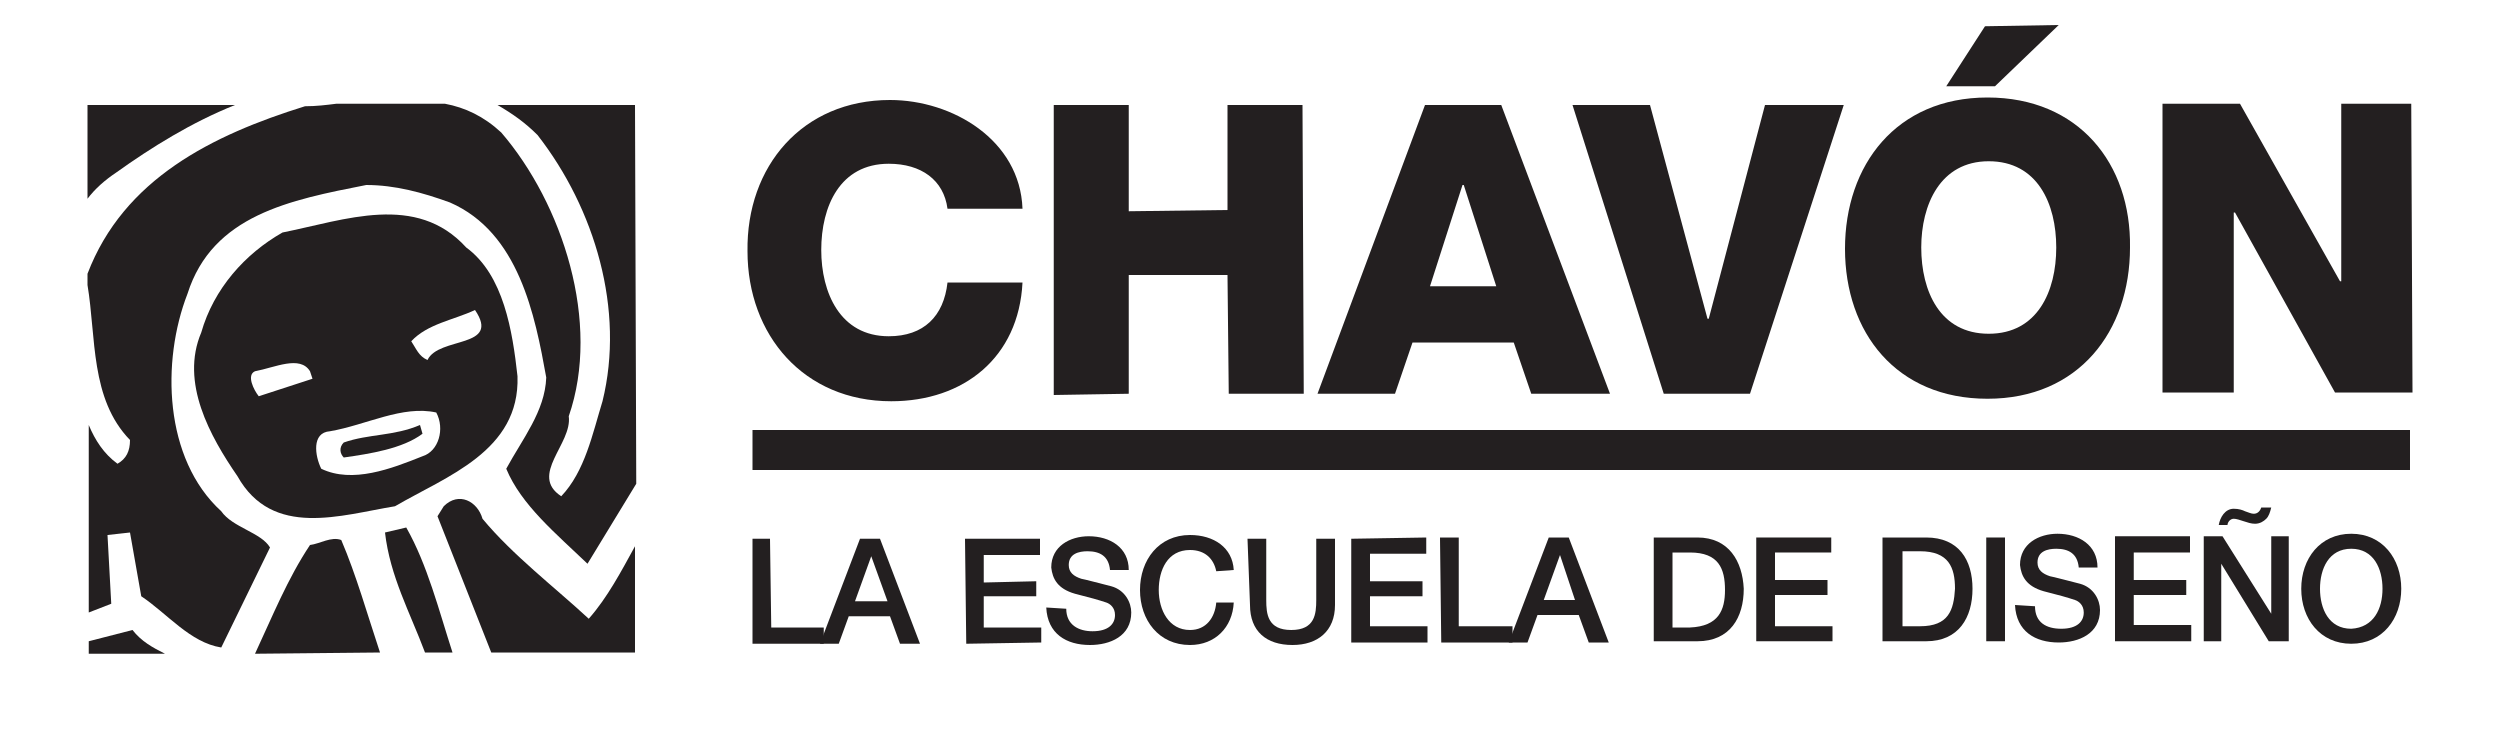 <?xml version="1.0" encoding="utf-8"?>
<!-- Generator: Adobe Illustrator 18.1.0, SVG Export Plug-In . SVG Version: 6.00 Build 0)  -->
<svg version="1.1" id="Layer_1" xmlns="http://www.w3.org/2000/svg" xmlns:xlink="http://www.w3.org/1999/xlink" x="0px" y="0px"
	 width="200px" height="59px" viewBox="0 0 200 59" enable-background="new 0 0 200 59" xml:space="preserve">
<g>
	<g>
		<path fill="#231F20" d="M38.6,41.5c-0.4-1.4-1.9-2.2-3.1-1l-0.5,0.8l4.3,10.9l11.5,0l0-8.5c-1.1,2-2.2,4.1-3.7,5.8
			C44.4,47,41,44.4,38.6,41.5z"/>
		<path fill="#231F20" d="M30.8,42.6c0.4,3.5,2,6.4,3.2,9.6l2.2,0c-1.1-3.4-2-7-3.7-10L30.8,42.6z"/>
		<path fill="#231F20" d="M7,15.9c0.6-0.8,1.4-1.5,2.3-2.1c2.8-2,6-4,9.5-5.4L7,8.4L7,15.9z"/>
		<path fill="#231F20" d="M10.6,50.4l-3.5,0.9l0,1l6.1,0C12.2,51.8,11.3,51.3,10.6,50.4z"/>
		<path fill="#231F20" d="M30.4,52.2c-1-3-1.9-6.2-3.1-9c-0.8-0.3-1.7,0.3-2.5,0.4c-1.8,2.7-3,5.7-4.4,8.7L30.4,52.2z"/>
		<g>
			<path fill="#231F20" d="M27.5,35.4c-0.4,0.4-0.3,0.9,0,1.2c2.1-0.3,4.7-0.7,6.3-1.9L33.6,34C31.5,34.9,29.5,34.7,27.5,35.4z"/>
			<path fill="#231F20" d="M50.8,8.4l-11,0C41,9.1,42,9.8,43,10.8c4.6,5.9,7,14,5.2,21.3c-0.8,2.6-1.4,5.6-3.3,7.6
				c-2.6-1.7,0.9-4.2,0.6-6.4c2.6-7.5-0.5-17-5.4-22.7c-1.4-1.3-2.9-2-4.5-2.3l-8.7,0c-0.8,0.1-1.6,0.2-2.5,0.2
				C17,10.8,9.9,14.3,7,21.9l0,0.9c0.7,4.2,0.2,9.1,3.4,12.4c0,0.9-0.3,1.5-1,1.9c-1.1-0.8-1.8-1.9-2.3-3.1l0,15l1.8-0.7l-0.3-5.5
				l1.8-0.2l0.9,5.1c2.1,1.4,3.9,3.7,6.4,4.1l3.9-8c-0.7-1.2-3-1.6-3.9-2.9c-4.6-4.2-4.8-12-2.7-17.4c2-6.3,8.2-7.5,14.3-8.7
				c2.3,0,4.5,0.6,6.7,1.4c5.5,2.4,6.8,9,7.7,14c-0.1,2.7-1.9,4.9-3.2,7.3c1.2,2.9,4,5.2,6.5,7.6l3.9-6.4L50.8,8.4z"/>
			<path fill="#231F20" d="M41.4,30.1c-0.4-3.6-1.1-8.1-4.1-10.3c-4-4.4-9.7-2.2-14.7-1.2c-3,1.7-5.5,4.5-6.5,8
				c-1.7,4,0.7,8.3,2.9,11.5c2.8,5,8.3,3.1,12.6,2.4C35.7,38.1,41.6,36.1,41.4,30.1z M20.7,31.7c-0.4-0.5-1-1.7-0.3-2
				c1.6-0.3,3.6-1.3,4.4,0l0.2,0.6L20.7,31.7z M33.8,36.5c-2.5,1-5.6,2.2-8.1,1c-0.5-1-0.8-2.9,0.7-3c2.9-0.5,5.8-2.1,8.5-1.5
				C35.6,34.3,35.1,36.1,33.8,36.5z M34.2,28.8c-0.7-0.3-0.9-0.9-1.3-1.5c1.3-1.4,3.4-1.7,5.1-2.5C40.1,27.9,35.1,26.9,34.2,28.8z"
				/>
		</g>
	</g>
	<g>
		<rect x="60.2" y="34.4" fill="#231F20" width="132.6" height="3.2"/>
	</g>
	<polygon fill="#231F20" points="60.2,43.1 61.6,43.1 61.7,50.2 65.9,50.2 65.9,51.5 60.2,51.5 	"/>
	<path fill="#231F20" d="M70.4,43.1l-1.6,0l-3.2,8.4l1.5,0l0.8-2.2l3.3,0l0.8,2.2l1.6,0L70.4,43.1z M68.4,48.1l1.3-3.6h0l1.3,3.6
		L68.4,48.1z"/>
	<polygon fill="#231F20" points="77.2,43.1 83.2,43.1 83.2,44.4 78.7,44.4 78.7,46.6 82.9,46.5 82.9,47.7 78.7,47.7 78.7,50.2 
		83.3,50.2 83.3,51.4 77.3,51.5 	"/>
	<path fill="#231F20" d="M85.3,48.7c0,1.3,1,1.8,2.1,1.8c1.3,0,1.8-0.6,1.8-1.3c0-0.6-0.4-0.9-0.7-1c-0.6-0.2-1.3-0.4-2.5-0.7
		c-1.4-0.4-1.8-1.2-1.9-2.1c0-1.7,1.5-2.5,3-2.5c1.7,0,3.2,0.9,3.2,2.7l-1.5,0c-0.1-1.1-0.8-1.5-1.8-1.5c-0.7,0-1.5,0.2-1.5,1.1
		c0,0.6,0.4,0.9,1,1.1c0.1,0,2,0.5,2.4,0.6c1.1,0.3,1.6,1.3,1.6,2.1c0,1.9-1.7,2.6-3.3,2.6c-1.9,0-3.4-0.9-3.5-3L85.3,48.7z"/>
	<path fill="#231F20" d="M97.3,45.7c-0.2-1-0.9-1.7-2.1-1.7c-1.8,0-2.5,1.6-2.5,3.2c0,1.6,0.8,3.2,2.5,3.2c1.3,0,2-1,2.1-2.2l1.4,0
		c-0.1,2-1.5,3.4-3.5,3.4c-2.5,0-4-2-4-4.4c0-2.4,1.5-4.4,4-4.4c1.9,0,3.4,1,3.5,2.8L97.3,45.7z"/>
	<path fill="#231F20" d="M99.8,43.1l1.5,0l0,4.9c0,1.1,0.1,2.4,2,2.4c1.9,0,2-1.3,2-2.4l0-4.9l1.5,0l0,5.3c0,2.1-1.4,3.2-3.4,3.2
		c-2.1,0-3.4-1.1-3.4-3.2L99.8,43.1z"/>
	<polygon fill="#231F20" points="108.1,43.1 114.1,43 114.1,44.3 109.6,44.3 109.6,46.5 113.8,46.5 113.8,47.7 109.6,47.7 
		109.6,50.1 114.2,50.1 114.2,51.4 108.1,51.4 	"/>
	<polygon fill="#231F20" points="115.2,43 116.7,43 116.7,50.1 121,50.1 121,51.4 115.3,51.4 	"/>
	<path fill="#231F20" d="M125.5,43l-1.6,0l-3.2,8.4l1.5,0l0.8-2.2l3.3,0l0.8,2.2l1.6,0L125.5,43z M123.5,48l1.3-3.6h0L126,48
		L123.5,48z"/>
	<path fill="#231F20" d="M135.8,43l-3.5,0l0,8.3l3.5,0c2.6,0,3.7-1.9,3.7-4.2C139.4,44.9,138.3,43,135.8,43z M135.2,50.2l-1.4,0l0-6
		l1.4,0c2.3,0,2.8,1.3,2.8,3C138,48.8,137.5,50.1,135.2,50.2z"/>
	<polygon fill="#231F20" points="140.5,43 146.5,43 146.5,44.2 142,44.2 142,46.4 146.2,46.4 146.2,47.6 142,47.6 142,50.1 
		146.6,50.1 146.6,51.3 140.5,51.3 	"/>
	<path fill="#231F20" d="M154.1,43l-3.5,0l0,8.3l3.5,0c2.6,0,3.7-1.9,3.7-4.2C157.8,44.8,156.7,43,154.1,43z M153.6,50.1l-1.4,0l0-6
		l1.4,0c2.3,0,2.8,1.3,2.8,3C156.3,48.8,155.9,50.1,153.6,50.1z"/>
	<rect x="158.9" y="43" fill="#231F20" width="1.5" height="8.3"/>
	<path fill="#231F20" d="M162.8,48.5c0,1.3,0.9,1.8,2.1,1.8c1.3,0,1.8-0.6,1.8-1.3c0-0.6-0.4-0.9-0.7-1c-0.6-0.2-1.3-0.4-2.5-0.7
		c-1.4-0.4-1.8-1.2-1.9-2.1c0-1.7,1.5-2.5,3-2.5c1.7,0,3.2,0.9,3.2,2.7l-1.5,0c-0.1-1.1-0.8-1.5-1.8-1.5c-0.7,0-1.5,0.2-1.5,1.1
		c0,0.6,0.4,0.9,1,1.1c0.1,0,2,0.5,2.4,0.6c1.1,0.3,1.6,1.3,1.6,2.1c0,1.9-1.7,2.6-3.3,2.6c-1.9,0-3.4-0.9-3.5-3L162.8,48.5z"/>
	<polygon fill="#231F20" points="169.2,42.9 175.2,42.9 175.2,44.2 170.7,44.2 170.7,46.4 174.9,46.4 174.9,47.6 170.7,47.6 
		170.7,50 175.3,50 175.3,51.3 169.2,51.3 	"/>
	<g>
		<polygon fill="#231F20" points="176.3,42.9 177.8,42.9 181.7,49.1 181.7,49.1 181.7,42.9 183.1,42.9 183.1,51.3 181.5,51.3 
			177.7,45.1 177.7,45.1 177.7,51.3 176.3,51.3 		"/>
		<path fill="#231F20" d="M181.7,40.6c-0.1,0.4-0.2,0.7-0.4,0.9c-0.2,0.2-0.5,0.4-0.9,0.4c-0.3,0-0.6-0.1-0.9-0.2
			c-0.3-0.1-0.6-0.2-0.8-0.2c-0.3,0-0.5,0.3-0.5,0.5l-0.7,0c0.1-0.6,0.5-1.3,1.2-1.3c0.4,0,0.7,0.1,0.9,0.2c0.3,0.1,0.5,0.2,0.7,0.2
			c0.3,0,0.5-0.2,0.6-0.5L181.7,40.6z"/>
	</g>
	<path fill="#231F20" d="M188.1,42.7c-2.5,0-4,2-4,4.4c0,2.4,1.5,4.4,4,4.4c2.5,0,4-2,4-4.4C192.1,44.7,190.6,42.7,188.1,42.7z
		 M188.1,50.3c-1.8,0-2.5-1.6-2.5-3.2c0-1.6,0.7-3.2,2.5-3.2c1.8,0,2.5,1.6,2.5,3.2C190.6,48.7,189.9,50.2,188.1,50.3z"/>
	<g>
		<path fill="#231F20" d="M75.8,16.7c-0.3-2.3-2.1-3.6-4.7-3.6c-3.9,0-5.4,3.4-5.4,6.9c0,3.4,1.5,6.9,5.4,6.9c2.8,0,4.4-1.6,4.7-4.3
			l6,0c-0.3,6-4.7,9.5-10.5,9.5c-7,0-11.5-5.3-11.5-12C59.7,13.3,64.2,8,71.2,8c5,0,10.4,3.2,10.6,8.7L75.8,16.7z"/>
	</g>
	<g>
		<polygon fill="#231F20" points="84.3,8.4 90.3,8.4 90.3,16.9 98.2,16.8 98.2,8.4 104.2,8.4 104.3,31.5 98.3,31.5 98.2,22 90.3,22 
			90.3,31.5 84.3,31.6 		"/>
	</g>
	<path fill="#231F20" d="M120.1,8.4H114l-8.6,23.1l6.2,0l1.4-4.1l8.1,0l1.4,4.1l6.3,0L120.1,8.4z M114.4,22.9l2.6-8.1l0.1,0l2.6,8.1
		L114.4,22.9z"/>
	<g>
		<polygon fill="#231F20" points="140,31.5 133.1,31.5 125.8,8.4 132,8.4 136.6,25.5 136.7,25.5 141.2,8.4 147.5,8.4 		"/>
	</g>
	<g>
		<path fill="#231F20" d="M159,7.8c-7.3,0-11.4,5.4-11.4,12.1c0,6.7,4.1,12,11.4,12c7.3,0,11.4-5.4,11.4-12.1
			C170.5,13.1,166.3,7.8,159,7.8z M159.1,26.7c-3.9,0-5.4-3.4-5.4-6.9c0-3.4,1.5-6.9,5.4-6.9c3.9,0,5.4,3.4,5.4,6.9
			C164.5,23.3,163,26.7,159.1,26.7z"/>
		<polygon fill="#231F20" points="164.7,2 158.8,2.1 155.7,6.9 159.6,6.9 		"/>
	</g>
	<g>
		<polygon fill="#231F20" points="173,8.3 179.2,8.3 187.2,22.5 187.3,22.5 187.3,8.3 192.9,8.3 193,31.4 186.8,31.4 178.8,17 
			178.7,17 178.7,31.4 173,31.4 		"/>
	</g>
</g>
</svg>

